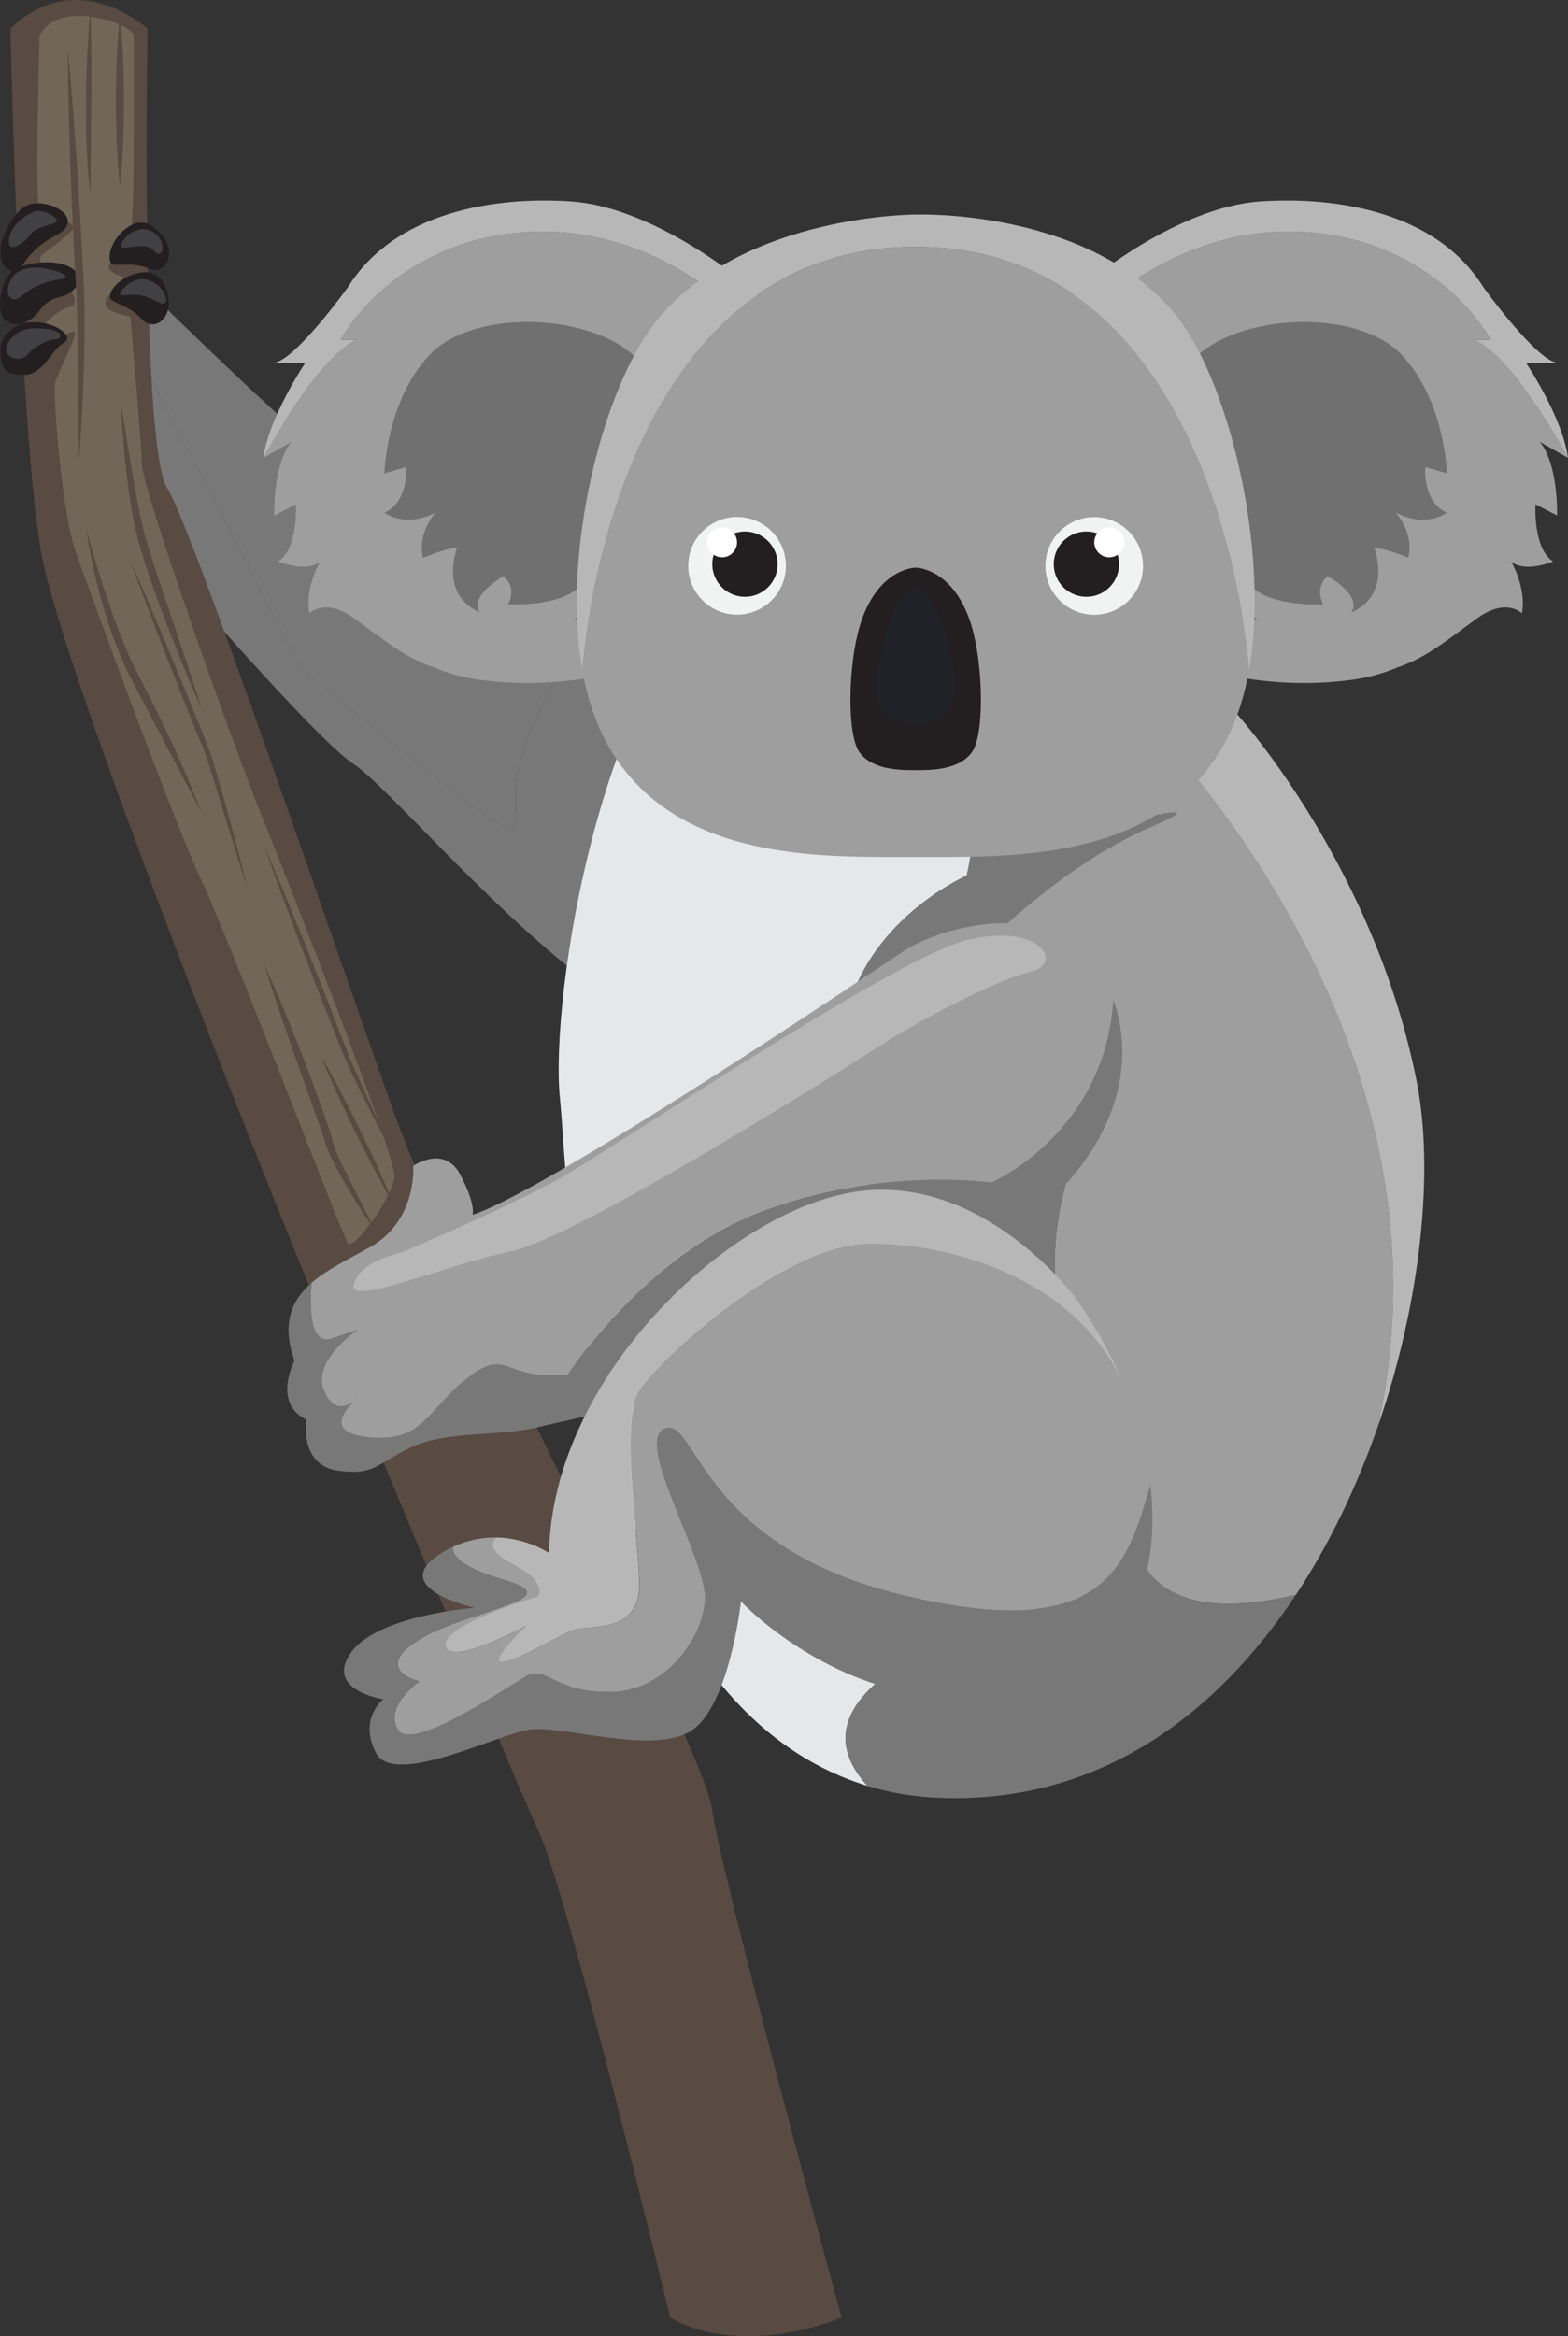 <?xml version="1.0" encoding="UTF-8"?>
<svg id="Layer_2" data-name="Layer 2" xmlns="http://www.w3.org/2000/svg" viewBox="0 0 383.15 570.65">
  <rect x="0" y="0" width="383.15" height="570.65" fill="#333333" stroke="none"/>
  <defs>
    <style>
      .cls-1 {
        fill: #9f9e9f;
      }

      .cls-1, .cls-2, .cls-3, .cls-4, .cls-5, .cls-6, .cls-7, .cls-8, .cls-9, .cls-10, .cls-11, .cls-12 {
        stroke-width: 0px;
      }

      .cls-2 {
        fill: #707071;
      }

      .cls-3 {
        fill: #e6e7e8;
      }

      .cls-4 {
        fill: #b7b7b7;
      }

      .cls-5 {
        fill: #fff;
      }

      .cls-6 {
        fill: #787878;
      }

      .cls-7 {
        fill: #231f20;
      }

      .cls-8 {
        fill: #f1f2f2;
      }

      .cls-9 {
        fill: #594a42;
      }

      .cls-10 {
        fill: #414042;
      }

      .cls-11 {
        fill: #1f2328;
      }

      .cls-12 {
        fill: #726658;
      }
    </style>
  </defs>
  <g id="KOALA">
    <g>
      <path class="cls-6" d="m163.24,251.24c-27.43-9.81-66.53-57.9-76.87-64.64-10.35-6.74-56.72-60.66-65.27-72.02-8.55-11.37-9.86-27.4-3.94-40.88,4.64-10.56,12.9-6.99,16.26-4.94-.85,3.77-1.38,7.96-1.58,12.58,0,0,11.83,25.52,14.9,30.28,3.06,4.76,26.3,51.19,26.3,51.19,0,0,44.27,36.33,48.43,38.19,4.17,1.88,4.6,5.62,4.6-8.23s16.66-38.33,16.66-38.33c0,0,1.07-.82,2.41-2.55,13.16,8.04,22.89,13.92,22.89,13.92,43.75,26.69,22.64,95.23-4.79,85.42Z"/>
      <path class="cls-6" d="m145.14,151.91c-1.34,1.73-2.41,2.55-2.41,2.55,0,0-16.66,24.48-16.66,38.33s-.43,10.11-4.6,8.23c-4.16-1.86-48.43-38.19-48.43-38.19,0,0-23.23-46.43-26.3-51.19-3.06-4.76-14.9-30.28-14.9-30.28.2-4.62.72-8.81,1.58-12.58.93.56,1.49,1.01,1.49,1.01,0,0,30.9,30.33,41.02,38.43,6.64,5.31,44.14,28.41,69.2,43.7Z"/>
      <path class="cls-9" d="m2.53,7.01s2.14,95.97,7.4,127.31c5.26,31.35,65.74,181.03,71,192.64,5.26,11.61,43.83,105.62,50.84,120.74,7.01,15.12,31.99,118.34,31.99,118.34,0,0,6.58,4.6,19.07,4.6s22.81-4.6,22.81-4.6c0,0-29.37-107.82-31.68-124.25-2.31-16.44-62.18-126.67-77.61-169.84-15.43-43.17-48.96-142.08-55.53-152.78-6.57-10.7-4.77-112.16-4.77-112.16,0,0-17.09-15.78-33.53,0Z"/>
      <path class="cls-12" d="m9.65,8.77s-1.16,41.2,0,42.73c1.16,1.54,9.49,2.5,8.17,4.43-1.31,1.93-7.23,5.97-7.23,5.97,0,0-2.48,1.77,1.4,3.88,3.89,2.11,8.46,8.52,5.17,9.18-3.29.66-8.23,5.26-7.51,7.89s8.02-2.63,8.64-1.75c.63.88-4.01,9.64-4.76,12.27-.75,2.63,1.62,31.76,4.82,40.97,3.2,9.21,24.51,67.5,30.95,80.87,6.44,13.37,34.49,87.18,35.8,88.63s10.91-11.27,11.26-16.53c.35-5.26-26.17-72.58-32.74-88.89-6.57-16.3-28.8-78.54-28.97-85.11s-2.8-35.94-2.8-35.94c0,0-6.14-1.09-6.14-3.18s3.5-3.93,6.14-4.95-3.44-1.41-5.01-3.32c-1.57-1.92,3.82-4.37,5.01-7.84,1.18-3.46.87-46.46.87-49.3S14.19-.66,9.65,8.77Z"/>
      <path class="cls-7" d="m.4,59.17s2.63-9.53,8.55-9.53,11.15,4.69,4.59,7.93c-6.56,3.25-9.06,8.94-9.06,8.94,0,0-5.71.22-4.07-7.34Z"/>
      <path class="cls-7" d="m5.3,65.01s-4.18.24-5.2,7.97c-1.02,7.72,6.05,7.72,9.5,2.96s6.25-2.14,9.04-5.92c2.79-3.78-3.68-7.88-13.34-5.01Z"/>
      <path class="cls-7" d="m5.05,79.08S-.03,81.19.1,85.63c.13,4.44.81,5.8,5.65,5.94,4.84.14,6.97-6.43,9.93-7.91,2.96-1.48-3.35-6.36-10.63-4.58Z"/>
      <path class="cls-7" d="m37.54,55.55s-2.63-2.63-6.41,0c-3.78,2.63-4.93,6.96-4.11,8.49.82,1.54,4.39-.44,9.34,1.54,4.96,1.97,7.59-5.42,1.18-10.03Z"/>
      <path class="cls-7" d="m40.01,69.39s-1.22-3.51-5.77-2.79c-4.55.72-7.47,4.12-7.39,5.86.07,1.74,4.14,1.52,7.74,5.45,3.6,3.93,9.19-1.58,5.42-8.52Z"/>
      <path class="cls-10" d="m8.34,51.72s-5.2,1.86-6.08,6.35c-.88,4.49,3.73,1.32,5.04-.65,1.31-1.97,4.46-2.23,6.23-3.03s-3.16-3.7-5.19-2.67Z"/>
      <path class="cls-10" d="m10.15,65.41s-5.7-.77-7.56,2.96c-1.86,3.73.33,6.14,2.85,3.84,2.52-2.3,6.46-3.73,9.09-3.94,2.63-.22,2.19-1.75-4.38-2.85Z"/>
      <path class="cls-10" d="m9.65,80.21s-5.09-.66-7.5,3.29c-2.41,3.94,2.85,5.17,4.49,3.19,1.64-1.98,5.12-3.85,6.89-3.85s2.35-2.43-3.88-2.63Z"/>
      <path class="cls-10" d="m34.91,55.93s-3.07.17-4.71,2.69c-1.64,2.52-.08,1.84,3.85,1.52,3.93-.32,3.82,2.5,5.13,1.75,1.31-.75.44-5.59-4.27-5.97Z"/>
      <path class="cls-10" d="m36.01,68.37s-2.81-1.06-5.7,1.97c-2.88,3.04,1.11,1.1,4.34,1.86s4.67,2.42,5.63,1.86c.97-.55-.22-4.55-4.27-5.7Z"/>
      <path class="cls-9" d="m16.57,12.27s.15,1.56.41,4.28c.22,2.73.61,6.62.94,11.29.32,4.68.77,10.13,1.12,15.98.38,5.85.71,12.09,1.05,18.33.12,3.13.36,6.22.45,9.33.12,3.09.11,6.13.12,9.06,0,5.87-.23,11.35-.4,16.03-.17,4.69-.47,8.59-.63,11.32-.19,2.73-.33,4.29-.33,4.29,0,0-.06-6.25-.15-15.63,0-4.69-.12-10.15-.23-16-.05-2.92-.16-5.95-.28-9-.11-3.04-.37-6.18-.51-9.3-.3-6.24-.6-12.49-.81-18.35-.24-5.86-.35-11.33-.5-16.02-.15-4.69-.15-8.6-.21-11.34-.02-2.74-.03-4.3-.03-4.3Z"/>
      <path class="cls-9" d="m29.55,98.61s.78,4.78,1.96,11.94c.6,3.58,1.28,7.75,2.12,12.19.41,2.21.91,4.51,1.46,6.77.58,2.33,1.3,4.55,2.03,6.87.72,2.3,1.48,4.59,2.24,6.84.76,2.25,1.51,4.47,2.23,6.62,1.45,4.3,2.8,8.31,3.95,11.74,1.13,3.45,2.07,6.33,2.73,8.34.64,2.02,1.01,3.18,1.01,3.18,0,0-.52-1.1-1.36-3.04-.83-1.95-2.06-4.72-3.43-8.08-1.38-3.36-2.94-7.3-4.53-11.56-1.6-4.25-3.21-8.82-4.71-13.44-.71-2.3-1.45-4.7-2-7-.57-2.37-.95-4.68-1.32-6.94-.71-4.5-1.18-8.72-1.53-12.34-.36-3.62-.53-6.64-.68-8.76-.13-2.12-.16-3.33-.16-3.33Z"/>
      <path class="cls-9" d="m31.85,136.95s.54,1.22,1.49,3.36c.92,2.15,2.29,5.2,3.84,8.89,1.55,3.69,3.4,7.98,5.3,12.62,1.89,4.63,3.92,9.57,5.94,14.51.98,2.49,1.96,4.98,2.93,7.43.83,2.5,1.55,5,2.26,7.4,1.41,4.81,2.59,9.33,3.64,13.19,1.05,3.86,1.84,7.11,2.43,9.37.56,2.27.88,3.57.88,3.57,0,0-.41-1.27-1.12-3.5-.7-2.23-1.7-5.41-2.89-9.23-1.18-3.82-2.55-8.29-4.03-13.07-.74-2.39-1.48-4.85-2.33-7.33-.99-2.43-1.99-4.89-3-7.36-1.97-4.96-3.93-9.92-5.77-14.58-1.85-4.65-3.48-9.03-4.92-12.76-1.44-3.73-2.57-6.88-3.39-9.06-.8-2.2-1.25-3.45-1.25-3.45Z"/>
      <path class="cls-9" d="m21.11,129.28s.31,1.13.86,3.11c.53,1.98,1.39,4.78,2.41,8.13.52,1.67,1.1,3.48,1.73,5.38.63,1.9,1.33,3.9,2.08,5.95.74,2.05,1.58,4.15,2.46,6.25.43,1.06.89,2.11,1.38,3.16.47,1.06.98,2.09,1.52,3.12,1.03,2.07,2.16,4.15,3.19,6.21,1.06,2.05,2.04,4.11,3,6.08,1.91,3.96,3.62,7.69,5.03,10.92,1.43,3.21,2.52,5.94,3.31,7.83.78,1.9,1.19,3,1.19,3,0,0-.56-1.03-1.54-2.84-.96-1.81-2.34-4.4-3.99-7.5-3.26-6.22-7.61-14.51-11.96-22.81-.54-1.06-1.06-2.13-1.52-3.21-.5-1.07-.95-2.15-1.38-3.23-.89-2.15-1.63-4.31-2.34-6.41-.71-2.09-1.31-4.14-1.85-6.09-.55-1.94-1.01-3.8-1.41-5.52-.82-3.43-1.33-6.32-1.7-8.34-.35-2.02-.49-3.19-.49-3.19Z"/>
      <path class="cls-9" d="m64.5,206.43s.51,1.19,1.41,3.26c.87,2.09,2.17,5.05,3.64,8.64,1.46,3.59,3.22,7.76,5.01,12.27,1.79,4.51,3.7,9.31,5.61,14.12.93,2.41,1.86,4.83,2.77,7.2.93,2.36,1.77,4.75,2.73,6.94,1.94,4.41,3.79,8.56,5.41,12.08,1.59,3.54,2.92,6.49,3.85,8.55.92,2.07,1.44,3.25,1.44,3.25,0,0-.61-1.14-1.67-3.14-1.03-2.01-2.56-4.87-4.29-8.34-1.72-3.48-3.78-7.5-5.78-11.95-1.01-2.24-1.85-4.58-2.82-6.94-.94-2.37-1.9-4.77-2.85-7.17-1.86-4.83-3.71-9.66-5.45-14.18-1.74-4.53-3.28-8.79-4.64-12.42-1.36-3.64-2.42-6.69-3.19-8.82-.75-2.14-1.18-3.36-1.18-3.36Z"/>
      <path class="cls-9" d="m64.5,235.36s.48,1.02,1.28,2.84c.78,1.82,1.95,4.4,3.24,7.53,1.31,3.13,2.8,6.79,4.34,10.74,1.55,3.94,3.13,8.18,4.68,12.43.76,2.13,1.5,4.27,2.21,6.39.35,1.07.7,2.11.98,3.23.12.45.28,1.04.44,1.51.19.47.33.92.55,1.4,1.63,3.83,3.49,7.33,5.02,10.35,3.12,6.02,5.2,10.03,5.2,10.03,0,0-.66-.92-1.76-2.57-1.08-1.66-2.67-4-4.43-6.91-.88-1.45-1.84-3.03-2.78-4.74-.95-1.71-1.95-3.5-2.84-5.48-.23-.48-.44-1.04-.66-1.56-.2-.54-.34-1-.52-1.59-.28-.98-.66-2.03-1-3.07-.74-2.09-1.5-4.21-2.26-6.33-1.52-4.25-3.03-8.51-4.45-12.5-1.41-3.99-2.7-7.73-3.77-10.95-1.09-3.21-1.92-5.91-2.54-7.79-.6-1.89-.92-2.97-.92-2.97Z"/>
      <path class="cls-9" d="m78.47,258.04s.32.55.88,1.51c.54.97,1.35,2.34,2.24,4.03.89,1.68,1.97,3.63,3.05,5.75,1.1,2.11,2.23,4.39,3.36,6.66,1.11,2.29,2.22,4.57,3.22,6.73,1.01,2.16,1.89,4.2,2.68,5.94.79,1.74,1.37,3.22,1.81,4.24.42,1.03.65,1.62.65,1.62,0,0-.32-.55-.88-1.51-.54-.97-1.35-2.34-2.24-4.03-.89-1.68-1.97-3.63-3.05-5.75-1.1-2.11-2.22-4.39-3.36-6.66-1.11-2.29-2.22-4.57-3.21-6.73-1.01-2.16-1.89-4.2-2.68-5.94-.79-1.74-1.37-3.22-1.81-4.24-.42-1.03-.65-1.62-.65-1.62Z"/>
      <path class="cls-9" d="m22.09,2.3s.03.7.07,1.94c.02,1.23.1,2.99.11,5.11.02,2.11.04,4.57.07,7.21,0,2.64-.01,5.45-.02,8.26-.07,5.63-.13,11.25-.18,15.47-.03,4.22-.06,7.04-.06,7.04,0,0-.09-.7-.24-1.93-.13-1.23-.33-2.98-.44-5.1-.12-2.11-.27-4.58-.32-7.22-.08-2.64-.08-5.46-.07-8.28.03-2.82.08-5.63.18-8.27.09-2.64.24-5.1.35-7.21.11-2.11.28-3.87.37-5.1.12-1.23.18-1.93.18-1.93Z"/>
      <path class="cls-9" d="m29.32,3.87s.33,2.59.56,6.48c.13,1.94.23,4.21.3,6.65.08,2.43.1,5.02.12,7.62-.02,2.59-.03,5.19-.12,7.62-.07,2.43-.17,4.7-.3,6.65-.23,3.89-.57,6.48-.57,6.48,0,0-.33-2.59-.57-6.48-.13-1.94-.23-4.21-.3-6.65-.08-2.43-.1-5.02-.12-7.62.02-2.59.04-5.19.12-7.62.07-2.43.18-4.7.3-6.65.23-3.89.56-6.48.56-6.48Z"/>
      <path class="cls-1" d="m336.58,348.66s-.01.05-.01.08c-4.98,14.27-11.61,28.27-19.93,40.84-.42.08-.84.17-1.26.26-46.28,10.51-38.53-25.63-38.53-25.63l-14.13-31.56c-14.13-31.56,6.1-63.77,6.1-63.77,0,0-25.5-.66-32.6-24.76-7.09-24.1,20.91-32.44,20.91-32.44-4.38-20.74-11.54-34.59-21.05-43.26-3.14-13.73-9.93-28.09-23.46-39.16,18.46-1.01,38.7,4.31,56.2,14.46,3.17,16.54,12.82,34.11,12.82,34.11,0,0,76.56,75.72,54.95,170.81Z"/>
      <path class="cls-3" d="m211.96,436.23c-70.99-21.88-72.82-145.33-75.14-168-2.51-24.42,10.06-106.6,44.24-129.18,9.09-6.01,19.97-9.14,31.56-9.77,36.86,30.15,23.6,84.61,23.6,84.61,0,0-28.45,12.27-30.5,41.19-2.06,28.93,47.53,137.9,47.53,137.9,0,0-65.43,16.63-41.29,43.25Z"/>
      <path class="cls-4" d="m336.58,348.66c21.62-95.09-54.95-170.81-54.95-170.81,0,0-9.65-17.57-12.82-34.11,12.79,7.4,24.14,17.38,32.27,29.35,0,0,34.34,36.8,45.1,91.08,4.25,21.39,1.2,53.59-9.61,84.57,0-.03.01-.05.01-.08Z"/>
      <path class="cls-6" d="m316.63,389.58c-19.45,29.37-48.12,50.9-86.66,49.58-6.52-.22-12.52-1.24-18.01-2.93-24.14-26.61,41.29-43.25,41.29-43.25,0,0-49.6-108.98-47.53-137.9,2.05-28.93,30.5-41.19,30.5-41.19,0,0,5.31-21.8-.14-45.45,9.51,8.66,16.67,22.52,21.05,43.26,0,0-27.99,8.34-20.91,32.44,7.1,24.1,32.6,24.76,32.6,24.76,0,0-20.24,32.21-6.1,63.77l14.13,31.56s-7.76,36.13,38.53,25.63c.42-.09.84-.18,1.26-.26Z"/>
      <path class="cls-6" d="m235.43,236.02s21.41-23.67,46.2-34.19c24.8-10.52-35.46,6.03-45.41,12.06-9.96,6.03-21.83,37.25-.79,22.13Z"/>
      <path class="cls-4" d="m87.48,341.46c-.09.09-.46.46-1,.87.5-.47.88-.79,1-.87Z"/>
      <path class="cls-6" d="m262.9,286.39c-15.84,19.76-58.56,35.75-79.85,45.57-25.68,11.86-41.63,14.16-51.32,16.59-9.69,2.43-22.1.85-30.82,4.77-8.72,3.93-9.01,7.21-18.41,5.89-9.4-1.31-7.64-12.45-7.64-12.45-8.39-4.05-2.91-14.38-2.91-14.38-3.22-9.24-.68-14.81,4.21-19.05,0,0-1.8,15.82,4.77,13.64,5.34-1.79,6.34-2.12,6.53-2.18-.68.46-11.26,7.68-8.28,14.88,2.22,5.42,5.61,3.89,7.3,2.66-2.34,2.18-7.06,7.72,3.66,8.74,13.41,1.29,14.03-6.57,24.1-14.46,10.09-7.89,8.42.88,24.59-.88,0,0,18.37-28.93,47.3-39.88,28.93-10.95,56.12-7.01,56.12-7.01,0,0,27.72-11.9,29.77-44.71,4.34,12.06,2.83,27.35-9.11,42.26Z"/>
      <path class="cls-1" d="m281.12,362.63c-5.93,20.81-11.35,38.6-60.15,27.01-50.21-11.93-50.62-43.82-58.51-40.76-7.89,3.08,10.52,32.44,9.76,42.08-.76,9.65-9.76,22.35-23.43,22.35s-15.25-6.57-20.05-3.94c-4.8,2.63-28.07,18.86-31.54,13.15-3.48-5.69,5.22-11.83,5.22-11.83-9.2-2.63-6.13-8.76,8.26-14.02,14.4-5.26,25.5-7.02,11.91-10.97-13.6-3.94-11.83-7.89-11.83-7.89,3.79-1.76,7.42-2.33,10.64-2.25,0,0-3.96,2.47,4.26,6.75,8.22,4.27,5.92,7.55,5.92,7.55,0,0-23.67,6.92-22.68,12.18.97,5.17,19.04-4.56,19.71-4.92-.46.45-9.1,8.86-5.9,8.86s13.81-6.57,17.75-7.89c3.94-1.31,15.78.99,15.78-10.85s-4.93-39.45,0-47.33c4.93-7.89,35.57-35.97,56.41-36.07,20.2-.09,51.04,8.7,62.22,35.04.08.18.16.37.22.55.16.38.32.78.46,1.16.12.29.22.59.33.88.12.34.25.68.38,1,2.43,6.72,4.12,13.54,4.89,20.17Z"/>
      <path class="cls-1" d="m272.01,244.13c-2.05,32.81-29.77,44.71-29.77,44.71,0,0-27.19-3.94-56.12,7.01-28.93,10.95-47.3,39.88-47.3,39.88-16.17,1.76-14.5-7.01-24.59.88-10.07,7.89-10.69,15.75-24.1,14.46-10.72-1.03-6-6.56-3.66-8.74.54-.41.91-.78,1-.87-.12.08-.5.39-1,.87-1.68,1.24-5.08,2.76-7.3-2.66-2.97-7.21,7.6-14.42,8.28-14.88-.2.07-1.2.39-6.53,2.18-6.57,2.18-4.77-13.64-4.77-13.64,3.84-3.33,9.15-5.85,14.27-8.7,11.61-6.5,10.55-19.85,10.55-19.85,0,0,7.58-5.28,11.49,2.13,3.91,7.4,3.01,9.83,3.01,9.83,20.01-6.68,104.45-63.85,104.45-63.85,11.28-7.69,35.9-12.1,46.1.59,2.51,3.12,4.55,6.71,5.98,10.65Z"/>
      <path class="cls-4" d="m86.48,342.32c.5-.47.88-.79,1-.87-.09.09-.46.46-1,.87Z"/>
      <path class="cls-6" d="m251.3,412.87c-40.63,10.08-70.24-21.7-70.24-21.7,0,0-2.83,26.07-12.46,31.78-9.65,5.69-31.56-1.76-39.45-.45-7.89,1.31-32.87,14.03-37.26,5.71-4.38-8.34,1.76-13.15,1.76-13.15,0,0-14.46-2.2-7.89-11.4,6.57-9.2,30.24-10.95,30.24-10.95,0,0-21.92-4.83-8.11-13.37.96-.59,1.91-1.1,2.85-1.54,0,0-1.76,3.94,11.83,7.89,13.58,3.94,2.49,5.71-11.91,10.97-14.38,5.26-17.46,11.39-8.26,14.02,0,0-8.7,6.14-5.22,11.83,3.47,5.71,26.74-10.52,31.54-13.15,4.8-2.63,6.36,3.94,20.05,3.94s22.67-12.7,23.43-22.35c.76-9.64-17.65-39-9.76-42.08,7.89-3.06,8.3,28.83,58.51,40.76,48.81,11.6,54.22-6.19,60.15-27.01,2.76,23.25-5.42,44.18-29.82,50.24Z"/>
      <path class="cls-4" d="m98.68,305.71c-1.51.66-10.27,1.97-12.2,7.89-1.93,5.92,22.06-4.6,38.17-7.89,16.11-3.29,80.21-43.72,90.4-50.29,10.19-6.57,28.6-16.11,36.82-18.08,8.22-1.97,2.36-12.1-15.64-7.7-18,4.4-88.23,52.19-100.39,58.71s-27.31,13.08-37.14,17.36Z"/>
      <path class="cls-4" d="m274.83,338.87c-11.18-26.34-42.02-35.13-62.22-35.04-20.84.09-51.48,28.18-56.41,36.07-4.93,7.89,0,35.5,0,47.33s-11.83,9.53-15.78,10.85c-3.94,1.31-14.46,7.89-17.75,7.89s5.44-8.42,5.9-8.86c-.67.35-18.74,10.08-19.71,4.92-.99-5.26,22.68-12.18,22.68-12.18,0,0,2.3-3.27-5.92-7.55-8.22-4.27-4.26-6.75-4.26-6.75,7.51.16,12.81,3.79,12.81,3.79.7-42.73,43.85-83.65,74.95-88.25,31.1-4.6,53.58,25.8,53.58,25.8,4.9,6.84,9.01,14.31,12.12,21.98Z"/>
      <path class="cls-1" d="m245.62,125.25c2.65,18.32,41.53,46.73,84.84,40.78,4.03-.56,7.69-1.59,11.02-3.02,6.97-2.27,12.34-6.83,19.47-11.99,7.13-5.15,10.94-1.2,10.94-1.2,1.13-6.19-2.45-12.32-2.64-12.65,3.42,2.85,10.26-.01,10.26-.01-4.97-3.22-4.31-13.98-4.31-13.98l5.3,2.75c0-13.65-4.04-17.77-4.29-18.02l6.93,3.92c-.38-.74-13.07-24.45-22.85-28.85h3.98s-12.12-23.01-42.92-26.12c-30.79-3.11-53.84,17.18-61.14,27.49-2.4,3.4-6.8,8.26-11.11,11.81-3.21,9.97-4.69,20.67-3.47,29.08Z"/>
      <path class="cls-2" d="m284.77,109.79s-3.4-12.71,7.94-23.02c11.34-10.31,39.3-11.34,49.89,0s10.96,28.86,10.96,28.86l-5.29-1.54s-.76,8.41,5.29,11.16c0,0-4.91,3.78-12.47,0,0,0,4.54,4.81,3.02,11,0,0-5.67-2.41-8.31-2.41,0,0,4.54,11.34-5.67,15.81,0,0,3.4-3.43-5.67-8.93,0,0-3.4,2.4-1.13,6.87,0,0-12.2.8-17.44-4.24,0,0-2.22,4.93,1.56,8.36,0,0-20.03-8.59-21.54-17.87s-1.13-24.05-1.13-24.05Z"/>
      <path class="cls-4" d="m249.09,96.17c4.31-3.55,8.71-8.41,11.11-11.81,7.29-10.31,30.34-30.6,61.14-27.49,30.81,3.11,42.92,26.12,42.92,26.12h-3.98c9.78,4.4,22.47,28.11,22.85,28.85h.01c-1.33-9.95-10.27-23.24-10.27-23.24h7.52c-2.65-.45-7.13-5.07-10.95-9.57-3.82-4.49-6.97-8.88-6.97-8.88-11.51-18.49-35.98-22.21-54.55-20.95-20.32,1.37-42.09,19.7-42.09,19.7-6.87,4.81-12.99,15.53-16.74,27.27Z"/>
      <path class="cls-1" d="m201.87,125.25c-2.65,18.32-41.53,46.73-84.84,40.78-4.03-.56-7.69-1.59-11.02-3.02-6.97-2.27-12.34-6.83-19.47-11.99-7.13-5.15-10.94-1.2-10.94-1.2-1.13-6.19,2.45-12.32,2.64-12.65-3.42,2.85-10.26-.01-10.26-.01,4.97-3.22,4.31-13.98,4.31-13.98l-5.3,2.75c0-13.65,4.04-17.77,4.29-18.02l-6.93,3.92c.38-.74,13.07-24.45,22.85-28.85h-3.98s12.12-23.01,42.92-26.12c30.79-3.11,53.84,17.18,61.14,27.49,2.4,3.4,6.8,8.26,11.11,11.81,3.21,9.97,4.69,20.67,3.47,29.08Z"/>
      <path class="cls-2" d="m162.72,109.79s3.4-12.71-7.94-23.02c-11.34-10.31-39.3-11.34-49.89,0-10.58,11.34-10.96,28.86-10.96,28.86l5.29-1.54s.76,8.41-5.29,11.16c0,0,4.91,3.78,12.47,0,0,0-4.54,4.81-3.02,11,0,0,5.67-2.41,8.31-2.41,0,0-4.54,11.34,5.67,15.81,0,0-3.4-3.43,5.67-8.93,0,0,3.4,2.4,1.13,6.87,0,0,12.2.8,17.44-4.24,0,0,2.22,4.93-1.56,8.36,0,0,20.03-8.59,21.54-17.87s1.13-24.05,1.13-24.05Z"/>
      <path class="cls-4" d="m198.4,96.17c-4.31-3.55-8.71-8.41-11.11-11.81-7.29-10.31-30.34-30.6-61.14-27.49-30.81,3.11-42.92,26.12-42.92,26.12h3.98c-9.78,4.4-22.47,28.11-22.85,28.85h-.01c1.33-9.95,10.27-23.24,10.27-23.24h-7.52c2.65-.45,7.13-5.07,10.95-9.57,3.82-4.49,6.97-8.88,6.97-8.88,11.51-18.49,35.98-22.21,54.55-20.95,20.32,1.37,42.09,19.7,42.09,19.7,6.87,4.81,12.99,15.53,16.74,27.27Z"/>
      <path class="cls-1" d="m305.22,163.6v.03c-1.23,6.92-3.34,13.33-6.48,18.78-16.3,28.23-52.17,26.92-74.99,26.92s-58.69,1.31-74.99-26.92c-3.14-5.45-5.26-11.86-6.48-18.78v-.03c.13-2.01,7.22-103.32,81.47-103.32s81.34,101.31,81.47,103.32Z"/>
      <path class="cls-7" d="m237.45,183.8c-3.2,4.32-9.97,4.32-13.7,4.32s-10.5,0-13.7-4.32-2.78-21.43,0-30.77c4.27-14.38,13.7-14.38,13.7-14.38,0,0,9.43,0,13.7,14.38,2.78,9.35,3.2,26.46,0,30.77Z"/>
      <path class="cls-4" d="m305.22,163.6c-.13-2.01-7.22-103.32-81.47-103.32s-81.34,101.31-81.47,103.32c-5.11-28.88,5.1-69.96,18.87-86.13,21.41-25.17,62.6-25.07,62.6-25.07,0,0,41.4-1.54,62.82,23.64,13.77,16.16,23.77,58.68,18.65,87.56Z"/>
      <path class="cls-11" d="m223.75,176.74c-8.54,0-11.48-5-7.97-19.15,3.5-14.13,7.97-14.13,7.97-14.13,0,0,4.47,0,7.97,14.13,3.51,14.14.56,19.15-7.97,19.15Z"/>
      <circle class="cls-8" cx="180.11" cy="138.22" r="11.93" transform="translate(4.21 281.75) rotate(-76.72)"/>
      <circle class="cls-7" cx="182.03" cy="137.8" r="7.98"/>
      <circle class="cls-5" cx="176.44" cy="132.47" r="3.66"/>
      <circle class="cls-8" cx="267.38" cy="138.22" r="11.93" transform="translate(-24.6 65.13) rotate(-13.28)"/>
      <circle class="cls-7" cx="265.47" cy="137.8" r="7.98"/>
      <circle class="cls-5" cx="271.05" cy="132.47" r="3.66"/>
    </g>
  </g>
</svg>